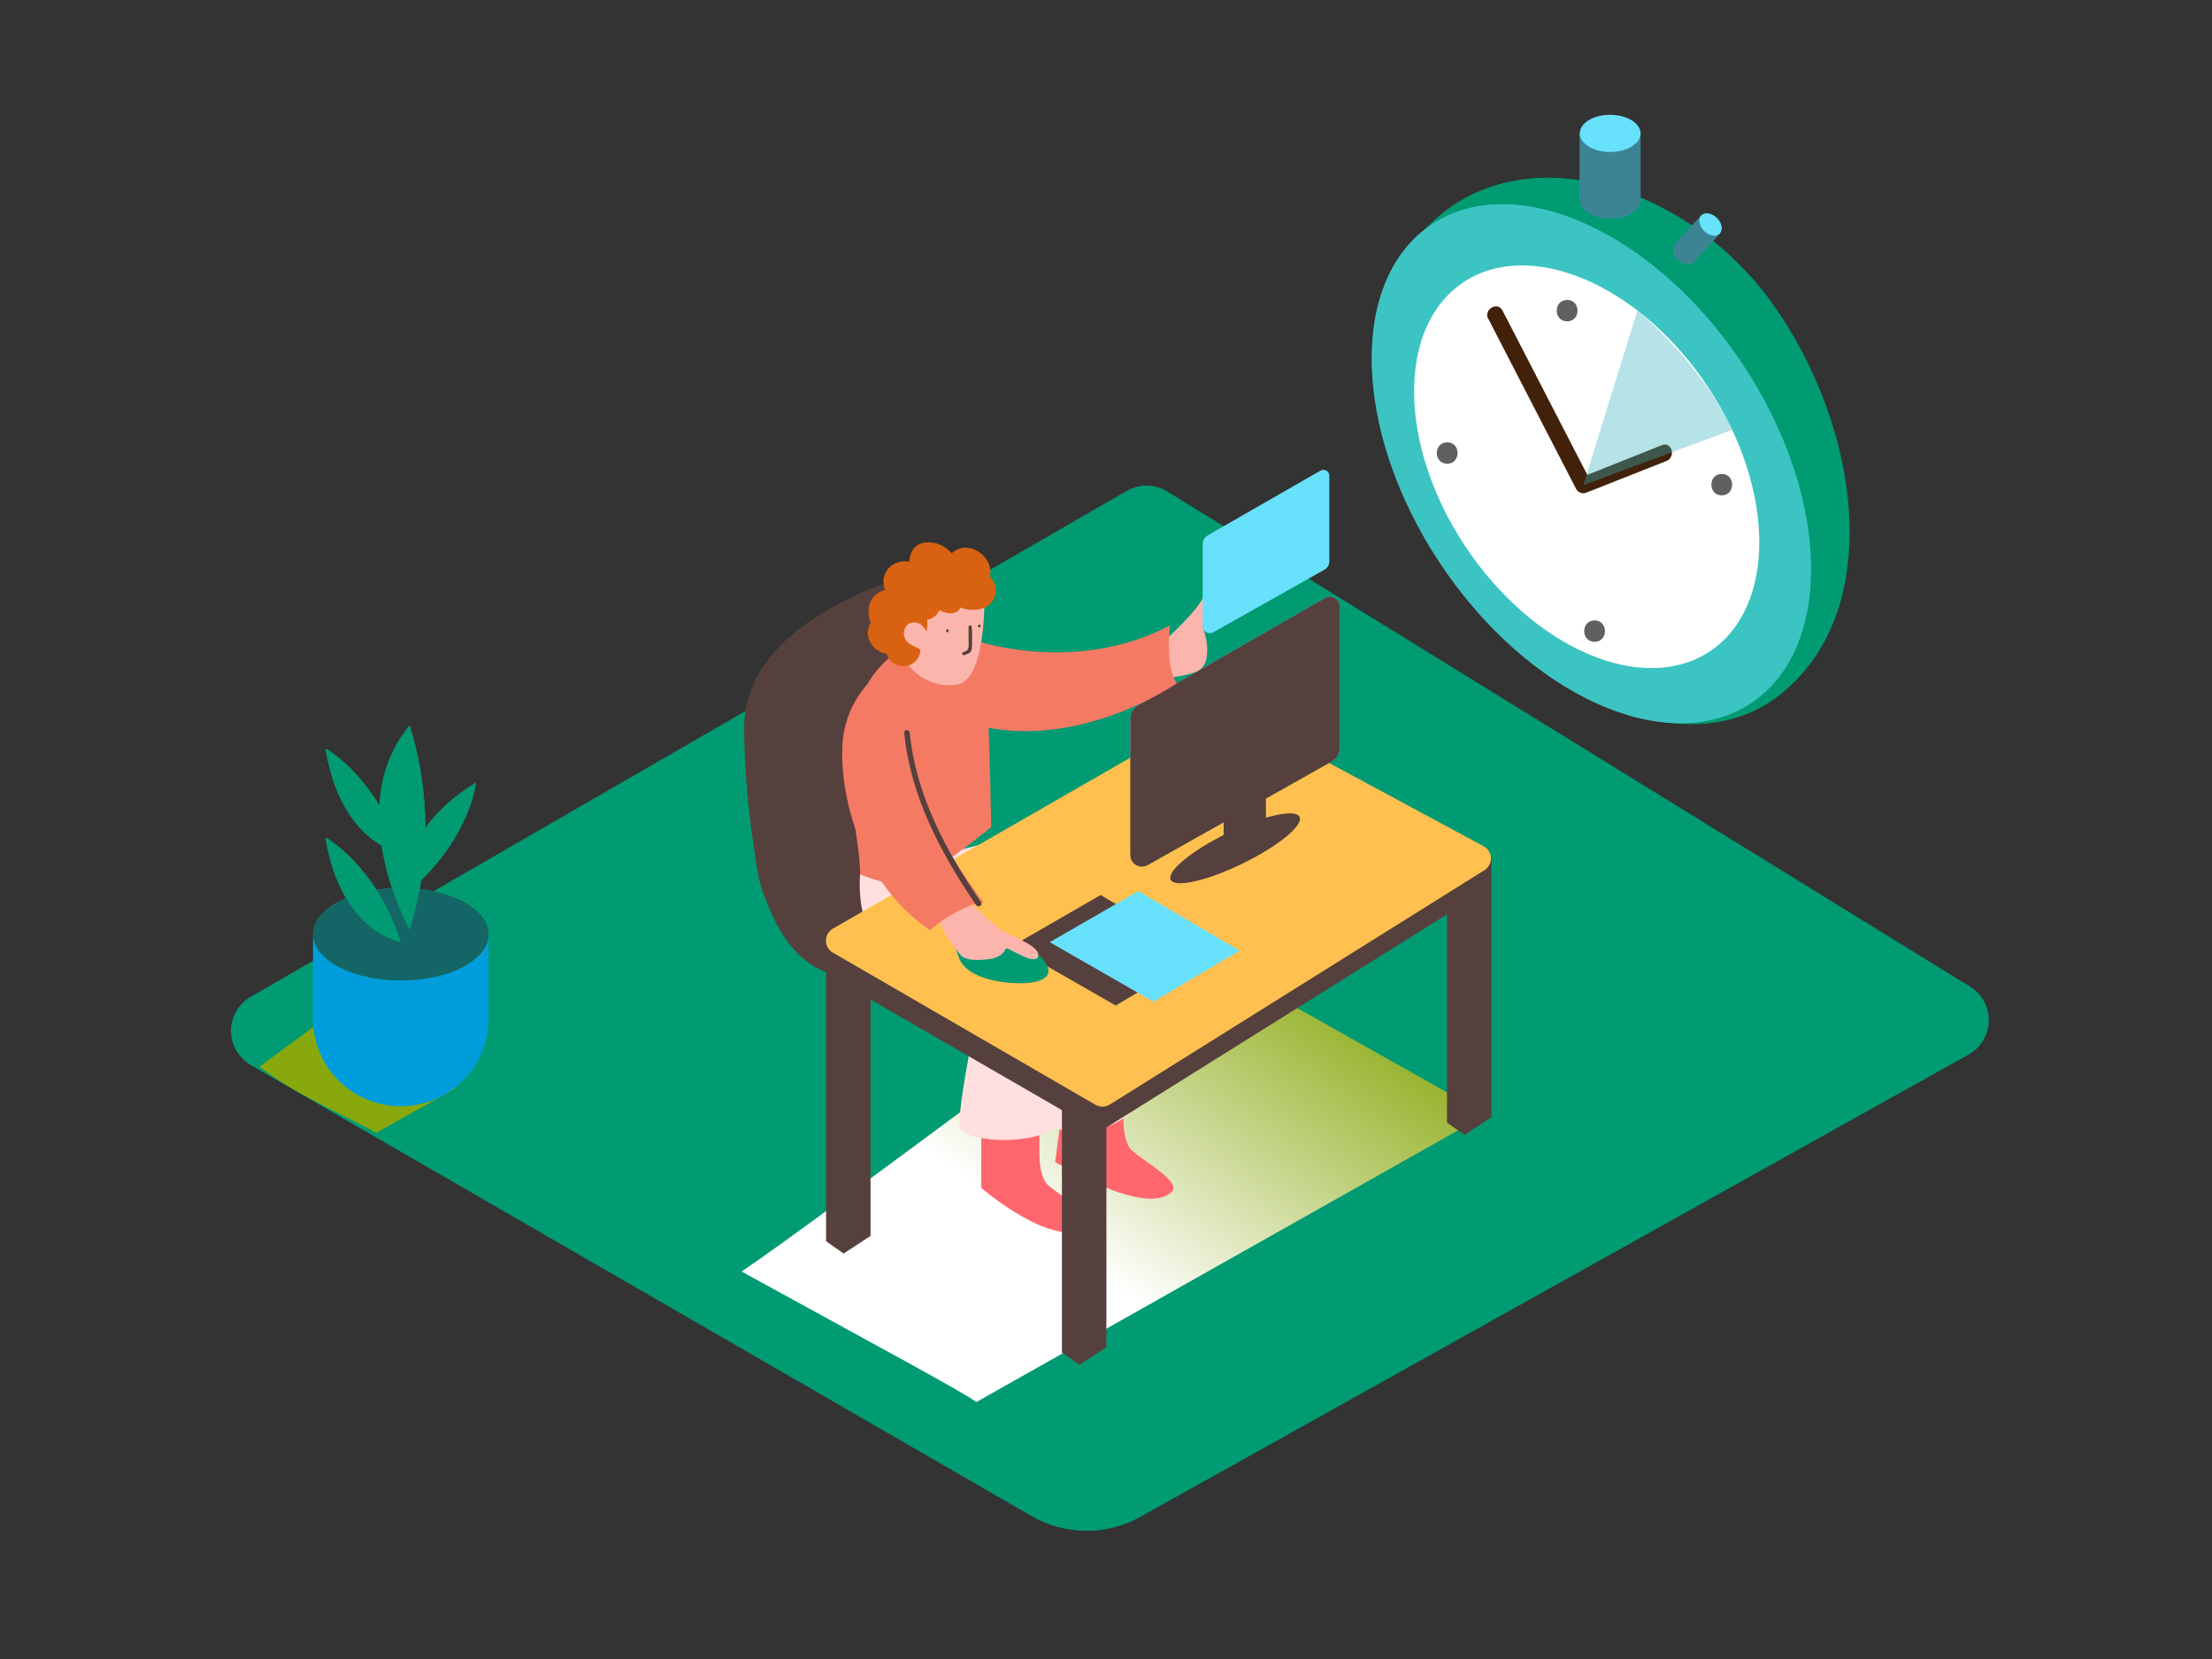 <svg width="132" height="99" viewBox="0 0 132 99" fill="none" xmlns="http://www.w3.org/2000/svg">
<rect x="0" y="0" width="132" height="99" fill="#333333" stroke="none"/>
<path d="M68.059 90.512L117.477 62.928C117.834 62.727 118.133 62.438 118.345 62.087C118.556 61.737 118.671 61.338 118.68 60.93C118.689 60.522 118.591 60.118 118.396 59.759C118.2 59.4 117.914 59.097 117.566 58.882L69.66 29.331C69.296 29.107 68.878 28.985 68.45 28.978C68.023 28.972 67.601 29.081 67.231 29.295L14.959 59.486C14.601 59.693 14.305 59.989 14.098 60.346C13.892 60.703 13.784 61.107 13.784 61.519C13.784 61.93 13.892 62.335 14.098 62.691C14.305 63.048 14.601 63.345 14.959 63.551L61.572 90.479C62.557 91.045 63.673 91.345 64.811 91.351C65.949 91.357 67.068 91.067 68.059 90.512Z" fill="#009B72"/>
<path style="mix-blend-mode:multiply" d="M70.933 56.504C65.885 59.831 49.249 72.487 44.256 75.879C52.751 80.545 57.324 82.992 58.265 83.665L88.688 66.504L70.933 56.504Z" fill="url(#paint0_linear_1376_1503)"/>
<path d="M45.042 50.889C45.042 50.889 45.675 56.682 49.309 58.012C52.942 59.342 57.961 54.219 57.961 54.219L50.259 48.577" fill="#56403D"/>
<path d="M54.361 35.1C53.701 34.647 52.83 34.801 52.051 35.1C48.903 36.394 44.352 38.959 44.405 43.536C44.437 45.994 44.646 48.445 45.032 50.873C45.18 51.825 45.309 53.014 45.794 53.828C46.517 55.056 49.705 52.288 50.309 51.822C51.341 51.027 52.345 50.18 53.335 49.316C54.071 48.659 55.714 47.651 56.011 46.633C56.067 46.402 56.092 46.165 56.087 45.927C56.136 43.773 56.034 41.618 55.78 39.478C55.618 38.115 55.536 35.908 54.361 35.1Z" fill="#56403D"/>
<path d="M61.981 67.463C62.156 67.706 61.733 70.027 62.571 70.746C63.41 71.466 65.568 72.684 64.908 73.189C62.967 74.68 58.559 70.891 58.559 70.891V66.868" fill="#FF666D"/>
<path d="M66.99 65.4C67.165 65.643 66.743 67.965 67.581 68.684C68.419 69.403 70.518 70.556 69.917 71.127C68.307 72.661 62.967 69.337 62.967 69.337L63.568 64.806" fill="#FF666D"/>
<path d="M51.325 52.179C51.325 52.179 51.058 55.056 52.417 56.212C53.777 57.368 58.635 58.751 58.635 58.751C58.635 58.751 56.984 66.648 57.291 67.347C57.598 68.047 61.119 68.444 62.967 67.347C62.967 67.347 65.673 68.044 67.465 66.398C67.465 66.398 70.93 56.639 69.828 53.46C68.726 50.282 62.674 49.378 62.674 49.378L51.325 52.179Z" fill="#FFE0DE"/>
<path d="M49.295 57.233V74.07L50.342 74.805L51.949 73.754V56.928L49.754 55.92L49.295 57.233Z" fill="#56403D"/>
<path d="M49.295 55.92L49.309 58.012L50.394 58.182L49.295 55.92Z" fill="#56403D"/>
<path d="M49.8 58.403L65.079 67.233C65.239 67.325 65.421 67.373 65.606 67.37C65.791 67.367 65.972 67.314 66.129 67.216L88.133 53.45C88.283 53.356 88.405 53.224 88.488 53.069C88.571 52.913 88.611 52.738 88.605 52.562C88.599 52.386 88.547 52.214 88.454 52.064C88.361 51.914 88.23 51.791 88.074 51.707L73.224 43.737C73.072 43.653 72.902 43.609 72.729 43.609C72.555 43.609 72.385 43.653 72.234 43.737L49.794 56.633C49.635 56.721 49.503 56.849 49.412 57.005C49.32 57.161 49.272 57.339 49.273 57.519C49.273 57.7 49.323 57.877 49.416 58.033C49.508 58.188 49.641 58.316 49.8 58.403Z" fill="#56403D"/>
<path d="M67.937 42.078L79.068 35.681C79.157 35.63 79.258 35.603 79.361 35.602C79.464 35.602 79.565 35.629 79.654 35.681C79.743 35.732 79.817 35.806 79.869 35.895C79.92 35.984 79.946 36.085 79.946 36.187V44.643C79.945 44.806 79.901 44.966 79.819 45.107C79.736 45.248 79.617 45.364 79.474 45.444L68.508 51.614C68.403 51.679 68.282 51.714 68.158 51.716C68.034 51.718 67.912 51.688 67.805 51.628C67.697 51.567 67.607 51.48 67.544 51.373C67.482 51.267 67.449 51.147 67.449 51.023V42.912C67.449 42.743 67.495 42.577 67.581 42.43C67.666 42.284 67.789 42.162 67.937 42.078Z" fill="#6DE2FC"/>
<path d="M86.348 51.427V66.989L87.394 67.722L89.001 66.671V51.142C88.11 51.165 87.229 51.303 86.348 51.427Z" fill="#56403D"/>
<path d="M63.37 63.877V80.713L64.416 81.445L66.023 80.394V63.568L63.825 62.563L63.37 63.877Z" fill="#56403D"/>
<path d="M49.708 56.852L65.357 65.919C65.487 65.997 65.635 66.039 65.787 66.039C65.939 66.039 66.088 65.997 66.218 65.919L88.579 51.93C88.703 51.853 88.804 51.745 88.873 51.617C88.942 51.489 88.975 51.346 88.971 51.201C88.966 51.056 88.923 50.914 88.846 50.791C88.769 50.668 88.661 50.567 88.533 50.498L73.326 42.305C73.202 42.236 73.062 42.2 72.92 42.2C72.778 42.2 72.638 42.236 72.514 42.305L49.711 55.411C49.583 55.483 49.476 55.587 49.401 55.713C49.327 55.84 49.287 55.984 49.287 56.131C49.286 56.277 49.325 56.421 49.399 56.548C49.473 56.675 49.58 56.78 49.708 56.852Z" fill="#FFC050"/>
<path d="M67.937 42.078L79.068 35.681C79.157 35.63 79.258 35.603 79.361 35.602C79.464 35.602 79.565 35.629 79.654 35.681C79.743 35.732 79.817 35.806 79.869 35.895C79.92 35.984 79.946 36.085 79.946 36.187V44.643C79.945 44.806 79.901 44.966 79.819 45.107C79.736 45.248 79.617 45.364 79.474 45.444L68.508 51.614C68.403 51.679 68.282 51.714 68.158 51.716C68.034 51.718 67.912 51.688 67.805 51.628C67.697 51.567 67.607 51.48 67.544 51.373C67.482 51.267 67.449 51.147 67.449 51.023V42.912C67.449 42.743 67.495 42.577 67.581 42.43C67.666 42.284 67.789 42.162 67.937 42.078Z" fill="#56403D"/>
<path d="M66.581 60.005L71.719 56.958L65.68 53.411L60.393 56.459L66.581 60.005Z" fill="#56403D"/>
<path d="M68.828 59.772L73.97 56.727L67.927 53.178L62.644 56.225L68.828 59.772Z" fill="#68E1FD"/>
<path d="M73.022 47.559V51.178L75.544 49.832V46.275" fill="#56403D"/>
<path d="M74.153 51.532C76.277 50.496 77.798 49.248 77.55 48.745C77.302 48.242 75.379 48.674 73.255 49.71C71.131 50.747 69.61 51.995 69.858 52.498C70.106 53.001 72.029 52.569 74.153 51.532Z" fill="#56403D"/>
<path d="M91.034 30.165C91.138 30.366 91.298 30.535 91.494 30.651C91.69 30.767 91.915 30.826 92.143 30.822C92.203 30.813 92.261 30.796 92.317 30.772H92.403C93.063 30.825 93.185 29.964 92.733 29.675C92.682 29.519 92.602 29.374 92.496 29.249C92.505 29.133 92.476 29.018 92.413 28.92C92.398 28.897 92.378 28.878 92.354 28.864C92.33 28.85 92.304 28.842 92.276 28.84C92.249 28.838 92.221 28.843 92.196 28.853C92.17 28.863 92.147 28.88 92.129 28.901L91.902 28.72C91.724 28.582 91.549 28.884 91.727 29.019C91.868 29.119 92.003 29.229 92.129 29.347C92.084 29.46 92.031 29.57 91.971 29.675C91.882 29.83 91.83 30.003 91.819 30.181C91.82 30.268 91.842 30.354 91.882 30.431C91.83 30.417 91.78 30.397 91.733 30.372C91.073 30.02 90.958 29.078 91.073 28.431C91.116 28.211 90.78 28.119 90.743 28.339C90.606 28.962 90.709 29.614 91.034 30.165ZM92.261 30.375C92.216 30.31 92.19 30.234 92.186 30.155C92.182 30.076 92.2 29.998 92.238 29.928L92.284 29.826C92.29 29.855 92.305 29.88 92.326 29.899C92.348 29.918 92.375 29.929 92.403 29.932H92.423C92.436 30.013 92.428 30.096 92.399 30.174C92.371 30.251 92.324 30.321 92.261 30.375Z" fill="#FF413B"/>
<path d="M91.08 19.732C90.905 19.591 91.153 19.348 91.328 19.486C91.456 19.593 91.562 19.725 91.638 19.874C91.714 20.023 91.76 20.185 91.772 20.352C91.784 20.518 91.762 20.686 91.708 20.844C91.654 21.002 91.568 21.148 91.456 21.272C91.305 21.44 91.06 21.193 91.209 21.026C91.288 20.933 91.347 20.826 91.384 20.71C91.42 20.595 91.433 20.473 91.421 20.352C91.409 20.231 91.372 20.114 91.314 20.007C91.255 19.901 91.176 19.807 91.08 19.732Z" fill="#FF413B"/>
<path d="M83.279 23.913L83.378 24.067C83.3 24.249 83.279 24.451 83.319 24.645C83.357 24.807 83.444 24.955 83.568 25.067C83.693 25.179 83.848 25.25 84.015 25.272C84.062 25.278 84.11 25.278 84.157 25.272C84.183 25.296 84.217 25.311 84.253 25.316C84.288 25.32 84.325 25.313 84.356 25.297C84.388 25.28 84.414 25.253 84.43 25.221C84.446 25.189 84.452 25.153 84.447 25.118C84.55 25.015 84.611 24.878 84.619 24.733C84.612 24.454 84.501 24.188 84.308 23.985C84.688 23.995 85.066 24.039 85.437 24.116C85.658 24.162 85.751 23.827 85.529 23.788C85.044 23.684 84.548 23.634 84.051 23.637L84.091 23.584C84.226 23.407 83.922 23.233 83.79 23.41C83.731 23.486 83.668 23.571 83.612 23.656H83.431C83.401 23.658 83.372 23.666 83.347 23.681C83.321 23.697 83.3 23.718 83.285 23.743C83.27 23.769 83.261 23.798 83.26 23.827C83.259 23.857 83.266 23.886 83.279 23.913ZM83.777 24.044L83.814 23.978C83.969 24.108 84.097 24.268 84.19 24.448C84.239 24.55 84.252 24.666 84.226 24.776L83.777 24.044Z" fill="#FF413B"/>
<path d="M101.455 38.992C101.653 38.89 101.831 39.189 101.63 39.29C101.201 39.51 100.525 39.855 100.68 40.446C100.759 40.745 101.03 40.893 101.29 40.679C101.467 40.49 101.587 40.256 101.637 40.003C101.655 39.967 101.685 39.939 101.722 39.923C101.759 39.907 101.801 39.904 101.839 39.915C101.878 39.926 101.912 39.95 101.935 39.982C101.958 40.015 101.97 40.055 101.967 40.095C101.895 40.482 101.675 40.825 101.353 41.054C101.209 41.135 101.039 41.16 100.878 41.123C100.717 41.086 100.575 40.99 100.482 40.853C99.885 40.056 100.802 39.343 101.455 38.992Z" fill="#FF413B"/>
<path d="M99.66 24.274C99.789 24.093 100.092 24.274 99.96 24.448C99.864 24.566 99.794 24.704 99.756 24.852C99.718 25 99.713 25.154 99.74 25.304C99.768 25.454 99.828 25.597 99.916 25.722C100.004 25.847 100.119 25.951 100.251 26.028C100.384 26.105 100.531 26.152 100.684 26.166C100.837 26.181 100.991 26.163 101.136 26.112C101.28 26.062 101.413 25.981 101.523 25.875C101.633 25.769 101.719 25.641 101.775 25.499C101.871 25.295 102.171 25.472 102.076 25.673C101.998 25.856 101.882 26.021 101.735 26.157C101.588 26.293 101.414 26.395 101.224 26.459C101.034 26.522 100.832 26.544 100.633 26.524C100.434 26.503 100.241 26.441 100.068 26.341C99.895 26.24 99.745 26.105 99.629 25.942C99.513 25.78 99.433 25.595 99.394 25.399C99.356 25.203 99.359 25.002 99.405 24.808C99.451 24.614 99.538 24.432 99.66 24.274Z" fill="#FF413B"/>
<path d="M86.76 12.219C81.008 16.002 80.702 25.62 86.071 33.698C91.44 41.776 100.805 45.74 106.201 41.474C112.596 36.424 111.012 25.383 105.709 18.028C101.142 11.693 92.509 8.432 86.76 12.219Z" fill="#009B72"/>
<path d="M104.466 41.97C109.45 38.69 109.237 29.629 103.989 21.733C98.74 13.837 90.445 10.095 85.461 13.376C80.476 16.656 80.69 25.717 85.938 33.613C91.186 41.509 99.481 45.251 104.466 41.97Z" fill="#68E1FD"/>
<path opacity="0.42" d="M104.466 41.97C109.45 38.69 109.237 29.629 103.989 21.733C98.74 13.837 90.445 10.095 85.461 13.376C80.476 16.656 80.69 25.717 85.938 33.613C91.186 41.509 99.481 45.251 104.466 41.97Z" fill="#009B72"/>
<path d="M102.014 38.881C106.011 36.25 105.969 29.181 101.922 23.091C97.874 17.001 91.353 14.196 87.356 16.826C83.36 19.457 83.401 26.526 87.449 32.616C91.497 38.706 98.018 41.511 102.014 38.881Z" fill="white"/>
<path d="M88.806 19.01L94.06 29.189C94.115 29.283 94.199 29.356 94.3 29.397C94.401 29.438 94.513 29.445 94.618 29.416L99.442 27.511C100.026 27.282 99.772 26.326 99.178 26.562L94.357 28.483L94.915 28.71L89.661 18.53C89.371 17.965 88.516 18.464 88.806 19.026V19.01Z" fill="#42210B"/>
<path d="M93.519 17.9C94.344 17.9 94.344 19.177 93.519 19.177C92.694 19.177 92.69 17.9 93.519 17.9Z" fill="#606060"/>
<path d="M95.156 37.022C95.981 37.022 95.981 38.299 95.156 38.299C94.331 38.299 94.331 37.022 95.156 37.022Z" fill="#606060"/>
<path d="M86.361 26.395C87.186 26.395 87.186 27.672 86.361 27.672C85.536 27.672 85.533 26.395 86.361 26.395Z" fill="#606060"/>
<path d="M102.745 28.283C103.57 28.283 103.57 29.561 102.745 29.561C101.92 29.561 101.917 28.283 102.745 28.283Z" fill="#606060"/>
<path d="M94.271 7.959V11.926H97.898V7.959" fill="#68E1FD"/>
<path d="M96.086 13.036C97.087 13.036 97.898 12.539 97.898 11.926C97.898 11.313 97.087 10.816 96.086 10.816C95.085 10.816 94.274 11.313 94.274 11.926C94.274 12.539 95.085 13.036 96.086 13.036Z" fill="#68E1FD"/>
<path opacity="0.42" d="M94.271 7.959V11.926C94.271 12.54 95.083 13.036 96.083 13.036C97.083 13.036 97.895 12.54 97.895 11.926V7.959H94.271Z" fill="black"/>
<path d="M96.086 9.069C97.087 9.069 97.898 8.573 97.898 7.96C97.898 7.347 97.087 6.85 96.086 6.85C95.085 6.85 94.274 7.347 94.274 7.96C94.274 8.573 95.085 9.069 96.086 9.069Z" fill="#68E1FD"/>
<path d="M101.525 12.846L99.924 14.612C99.849 14.76 99.827 14.929 99.862 15.09C99.898 15.252 99.989 15.396 100.119 15.499C100.422 15.801 100.842 15.873 101.056 15.66L102.63 13.939L101.525 12.846Z" fill="#68E1FD"/>
<path opacity="0.42" d="M101.525 12.846L99.924 14.612C99.849 14.76 99.827 14.929 99.862 15.09C99.898 15.252 99.989 15.396 100.119 15.499C100.422 15.801 100.842 15.873 101.056 15.66L102.63 13.939L101.525 12.846Z" fill="black"/>
<path d="M102.622 13.941C102.836 13.728 102.764 13.312 102.461 13.01C102.158 12.709 101.739 12.637 101.526 12.85C101.312 13.063 101.384 13.48 101.687 13.781C101.989 14.082 102.408 14.154 102.622 13.941Z" fill="#68E1FD"/>
<path opacity="0.37" d="M94.486 28.95C94.486 28.95 97.706 18.527 97.716 18.537C97.726 18.547 101.511 21.66 103.363 25.653L94.486 28.95Z" fill="#36B2BF"/>
<path d="M57.004 56.593C57.265 56.921 57.057 57.64 58.41 58.235C59.763 58.829 63.03 58.983 62.512 57.68C61.994 56.376 59.41 55.923 59.41 55.923" fill="#009B72"/>
<path d="M57.727 53.71C58.361 54.342 59.029 54.941 59.727 55.503C60.215 55.831 62.093 56.419 61.954 57.053C61.816 57.687 60.156 56.528 60.047 56.593C59.938 56.659 59.898 57.148 58.912 57.25C57.925 57.352 57.506 57.233 57.262 56.922C57.017 56.61 55.806 55.165 56.222 54.646C56.638 54.127 57.727 53.71 57.727 53.71Z" fill="#FBB5AD"/>
<path d="M69.769 37.974C69.769 37.974 71.306 36.585 71.765 35.711C72.224 34.838 72.594 35.659 72.557 36.086C72.521 36.512 71.765 37.363 71.765 37.363C71.765 37.363 72.006 38.187 72.006 38.295C72.006 38.404 72.234 39.609 71.534 40.006C70.835 40.404 69.373 40.463 69.373 40.463L69.132 38.525L69.769 37.974Z" fill="#FBB5AD"/>
<path d="M69.825 37.313C66.264 39.215 61.875 39.353 58.031 38.177C57.978 38.172 57.925 38.172 57.872 38.177L58.06 43.218C64.304 44.925 70.221 40.778 70.221 40.778C69.673 39.914 69.703 38.42 69.825 37.313Z" fill="#F47A63"/>
<path d="M58.793 39.405C58.326 38.607 57.702 37.912 56.958 37.359C55.892 37.98 54.222 38.344 53.242 39.113C50.467 41.28 50.602 45.083 50.889 48.232C51.011 49.523 51.325 50.889 51.325 52.173C52.254 52.569 53.244 52.802 54.252 52.862C55.957 51.798 57.593 50.628 59.149 49.358C59.096 46.042 58.998 42.722 58.793 39.405Z" fill="#F47A63"/>
<path d="M58.74 35.278C58.74 35.278 58.932 40.496 57.15 40.841C55.368 41.185 53.879 39.727 53.754 38.726C53.629 37.724 54.064 36.309 54.064 36.309C54.064 36.309 55.608 34.746 58.74 35.278Z" fill="#FBB5AD"/>
<path d="M59.07 34.411C59.344 33.199 57.75 32.112 56.79 33.019C56.622 32.816 56.412 32.651 56.173 32.538C55.935 32.425 55.675 32.364 55.41 32.362C54.661 32.362 54.318 32.825 54.255 33.518C54.047 33.477 53.833 33.486 53.629 33.543C53.425 33.6 53.237 33.704 53.081 33.846C52.902 34.02 52.782 34.245 52.736 34.489C52.691 34.734 52.722 34.986 52.826 35.212C52.551 35.269 52.303 35.417 52.123 35.632C51.943 35.848 51.842 36.118 51.836 36.398C51.814 36.657 51.86 36.917 51.968 37.153C51.922 37.225 51.883 37.302 51.853 37.383C51.777 37.603 51.768 37.84 51.827 38.066C51.885 38.291 52.009 38.494 52.183 38.65C52.384 38.844 52.639 38.973 52.916 39.018C52.975 39.208 53.087 39.377 53.239 39.506C53.39 39.635 53.576 39.719 53.773 39.747C54.022 39.781 54.273 39.722 54.481 39.583C54.688 39.444 54.837 39.233 54.899 38.992C54.934 38.856 54.94 38.713 54.915 38.575C55.236 38.11 55.381 37.547 55.325 36.985C55.403 36.975 55.48 36.954 55.552 36.923C55.776 36.821 55.954 36.639 56.051 36.414C56.267 36.538 56.513 36.602 56.763 36.601C56.882 36.598 56.997 36.563 57.098 36.502C57.198 36.44 57.281 36.353 57.338 36.25C57.902 36.509 58.776 36.431 59.176 35.951C59.351 35.726 59.437 35.445 59.418 35.161C59.398 34.877 59.275 34.61 59.07 34.411Z" fill="#D86212"/>
<path d="M55.44 38.256C55.44 38.09 55.406 37.926 55.34 37.774C55.275 37.621 55.178 37.484 55.057 37.37C54.944 37.239 54.784 37.157 54.611 37.143C54.438 37.129 54.266 37.183 54.133 37.294C54.029 37.407 53.962 37.549 53.943 37.7C53.923 37.852 53.952 38.007 54.024 38.141C54.196 38.47 54.559 38.539 54.853 38.723C55.028 38.834 55.183 38.663 55.163 38.499C55.197 38.504 55.233 38.5 55.266 38.49C55.299 38.48 55.33 38.463 55.356 38.44C55.382 38.417 55.403 38.389 55.418 38.357C55.432 38.325 55.44 38.291 55.44 38.256Z" fill="#FBB5AD"/>
<path d="M57.987 37.405C57.987 37.284 57.796 37.304 57.799 37.422V38.236C57.81 38.361 57.81 38.486 57.799 38.611C57.763 38.827 57.648 38.85 57.469 38.919C57.449 38.93 57.432 38.948 57.424 38.969C57.416 38.991 57.415 39.015 57.423 39.037C57.432 39.059 57.447 39.077 57.468 39.088C57.489 39.099 57.513 39.102 57.535 39.097C57.773 39.005 57.964 38.975 57.994 38.703C58.019 38.27 58.017 37.837 57.987 37.405Z" fill="#56403D"/>
<path d="M58.456 37.268C58.434 37.268 58.413 37.276 58.396 37.29C58.379 37.305 58.368 37.324 58.364 37.346C58.36 37.368 58.364 37.39 58.375 37.409C58.386 37.428 58.403 37.443 58.423 37.452C58.446 37.451 58.467 37.443 58.484 37.429C58.501 37.414 58.512 37.395 58.516 37.373C58.52 37.351 58.516 37.329 58.505 37.31C58.494 37.291 58.477 37.276 58.456 37.268Z" fill="#56403D"/>
<path d="M56.552 37.553C56.53 37.554 56.509 37.562 56.492 37.576C56.475 37.59 56.464 37.61 56.46 37.632C56.456 37.653 56.46 37.676 56.471 37.695C56.481 37.714 56.498 37.729 56.519 37.737C56.541 37.737 56.562 37.729 56.579 37.714C56.596 37.7 56.608 37.68 56.611 37.659C56.615 37.637 56.611 37.615 56.601 37.595C56.59 37.576 56.573 37.561 56.552 37.553Z" fill="#56403D"/>
<path d="M51.81 40.768C50.844 41.836 50.295 43.213 50.262 44.65C50.167 47.129 51.104 52.508 55.486 55.503C55.486 55.503 57.265 53.979 58.704 53.861C58.704 53.861 55.354 49.536 55.423 47.592" fill="#F47A63"/>
<path d="M58.545 53.847C56.46 50.794 54.655 47.46 54.288 43.727C54.269 43.52 53.939 43.517 53.958 43.727C54.331 47.523 56.136 50.905 58.248 54.012C58.377 54.186 58.664 54.022 58.545 53.847Z" fill="#56403D"/>
<path d="M72.062 31.954L78.794 28.086C78.848 28.055 78.909 28.038 78.971 28.038C79.034 28.038 79.095 28.054 79.149 28.085C79.203 28.116 79.248 28.161 79.279 28.215C79.31 28.268 79.326 28.329 79.325 28.392V33.508C79.326 33.606 79.299 33.703 79.249 33.789C79.2 33.874 79.128 33.945 79.042 33.994L72.412 37.724C72.348 37.762 72.275 37.783 72.2 37.784C72.126 37.785 72.052 37.767 71.987 37.73C71.922 37.694 71.868 37.641 71.83 37.577C71.792 37.513 71.772 37.44 71.772 37.366V32.46C71.772 32.358 71.798 32.258 71.849 32.169C71.9 32.08 71.974 32.006 72.062 31.954Z" fill="#68E1FD"/>
<path style="mix-blend-mode:multiply" d="M27.166 64.908C27.151 64.894 27.139 64.877 27.131 64.858C27.122 64.84 27.118 64.82 27.118 64.799C27.118 64.779 27.122 64.759 27.131 64.74C27.139 64.722 27.151 64.705 27.166 64.691L27.364 64.494C27.39 64.466 27.425 64.449 27.463 64.445C27.535 64.383 27.61 64.325 27.687 64.271C27.706 63.876 27.748 63.482 27.813 63.092C27.817 63.068 27.827 63.045 27.842 63.026L21.384 59.384C20.272 60.117 17.876 61.883 15.487 63.653C17.609 65.295 20.107 66.343 22.467 67.594L27.149 64.967L27.166 64.908Z" fill="url(#paint1_linear_1376_1503)"/>
<path d="M23.43 57.598C21.727 57.45 19.935 56.941 18.678 55.782V60.803C18.678 62.185 19.23 63.51 20.212 64.488C21.194 65.465 22.526 66.014 23.915 66.014C25.304 66.014 26.636 65.465 27.618 64.488C28.6 63.51 29.152 62.185 29.152 60.803V55.696C27.373 56.419 25.344 57.762 23.43 57.598Z" fill="#009DDC"/>
<path d="M23.922 58.511C26.814 58.511 29.159 57.274 29.159 55.749C29.159 54.224 26.814 52.987 23.922 52.987C21.029 52.987 18.685 54.224 18.685 55.749C18.685 57.274 21.029 58.511 23.922 58.511Z" fill="#009B72"/>
<path d="M23.922 56.215C23.922 56.215 20.361 55.693 19.421 49.976C19.421 49.963 22.44 51.631 23.922 56.215Z" fill="#009B72"/>
<path d="M24.446 55.486C24.446 55.486 20.361 48.193 24.446 43.294C25.693 47.263 25.693 51.517 24.446 55.486Z" fill="#009B72"/>
<path d="M23.922 50.902C23.922 50.902 20.361 50.38 19.421 44.663C19.421 44.65 22.44 46.318 23.922 50.902Z" fill="#009B72"/>
<path d="M24.354 53.237C24.354 53.237 23.463 49.769 28.41 46.689C28.413 46.692 28.05 50.121 24.354 53.237Z" fill="#009B72"/>
<path d="M23.922 58.511C26.814 58.511 29.159 57.274 29.159 55.749C29.159 54.224 26.814 52.987 23.922 52.987C21.029 52.987 18.685 54.224 18.685 55.749C18.685 57.274 21.029 58.511 23.922 58.511Z" fill="#146666"/>
<path d="M23.922 56.215C23.922 56.215 20.361 55.693 19.421 49.976C19.421 49.963 22.44 51.631 23.922 56.215Z" fill="#009B72"/>
<path d="M24.446 55.486C24.446 55.486 20.361 48.193 24.446 43.294C25.693 47.263 25.693 51.517 24.446 55.486Z" fill="#009B72"/>
<path d="M23.922 50.902C23.922 50.902 20.361 50.38 19.421 44.663C19.421 44.65 22.44 46.318 23.922 50.902Z" fill="#009B72"/>
<path d="M24.354 53.237C24.354 53.237 23.463 49.769 28.41 46.689C28.413 46.692 28.05 50.121 24.354 53.237Z" fill="#009B72"/>
<defs>
<linearGradient id="paint0_linear_1376_1503" x1="78.421" y1="54.879" x2="63.942" y2="74.853" gradientUnits="userSpaceOnUse">
<stop offset="0.01" stop-color="#88A80D"/>
<stop offset="1" stop-color="white"/>
</linearGradient>
<linearGradient id="paint1_linear_1376_1503" x1="958.683" y1="1529.31" x2="827.167" y2="1800.95" gradientUnits="userSpaceOnUse">
<stop offset="0.01" stop-color="#88A80D"/>
<stop offset="1" stop-color="white"/>
</linearGradient>
</defs>
</svg>
